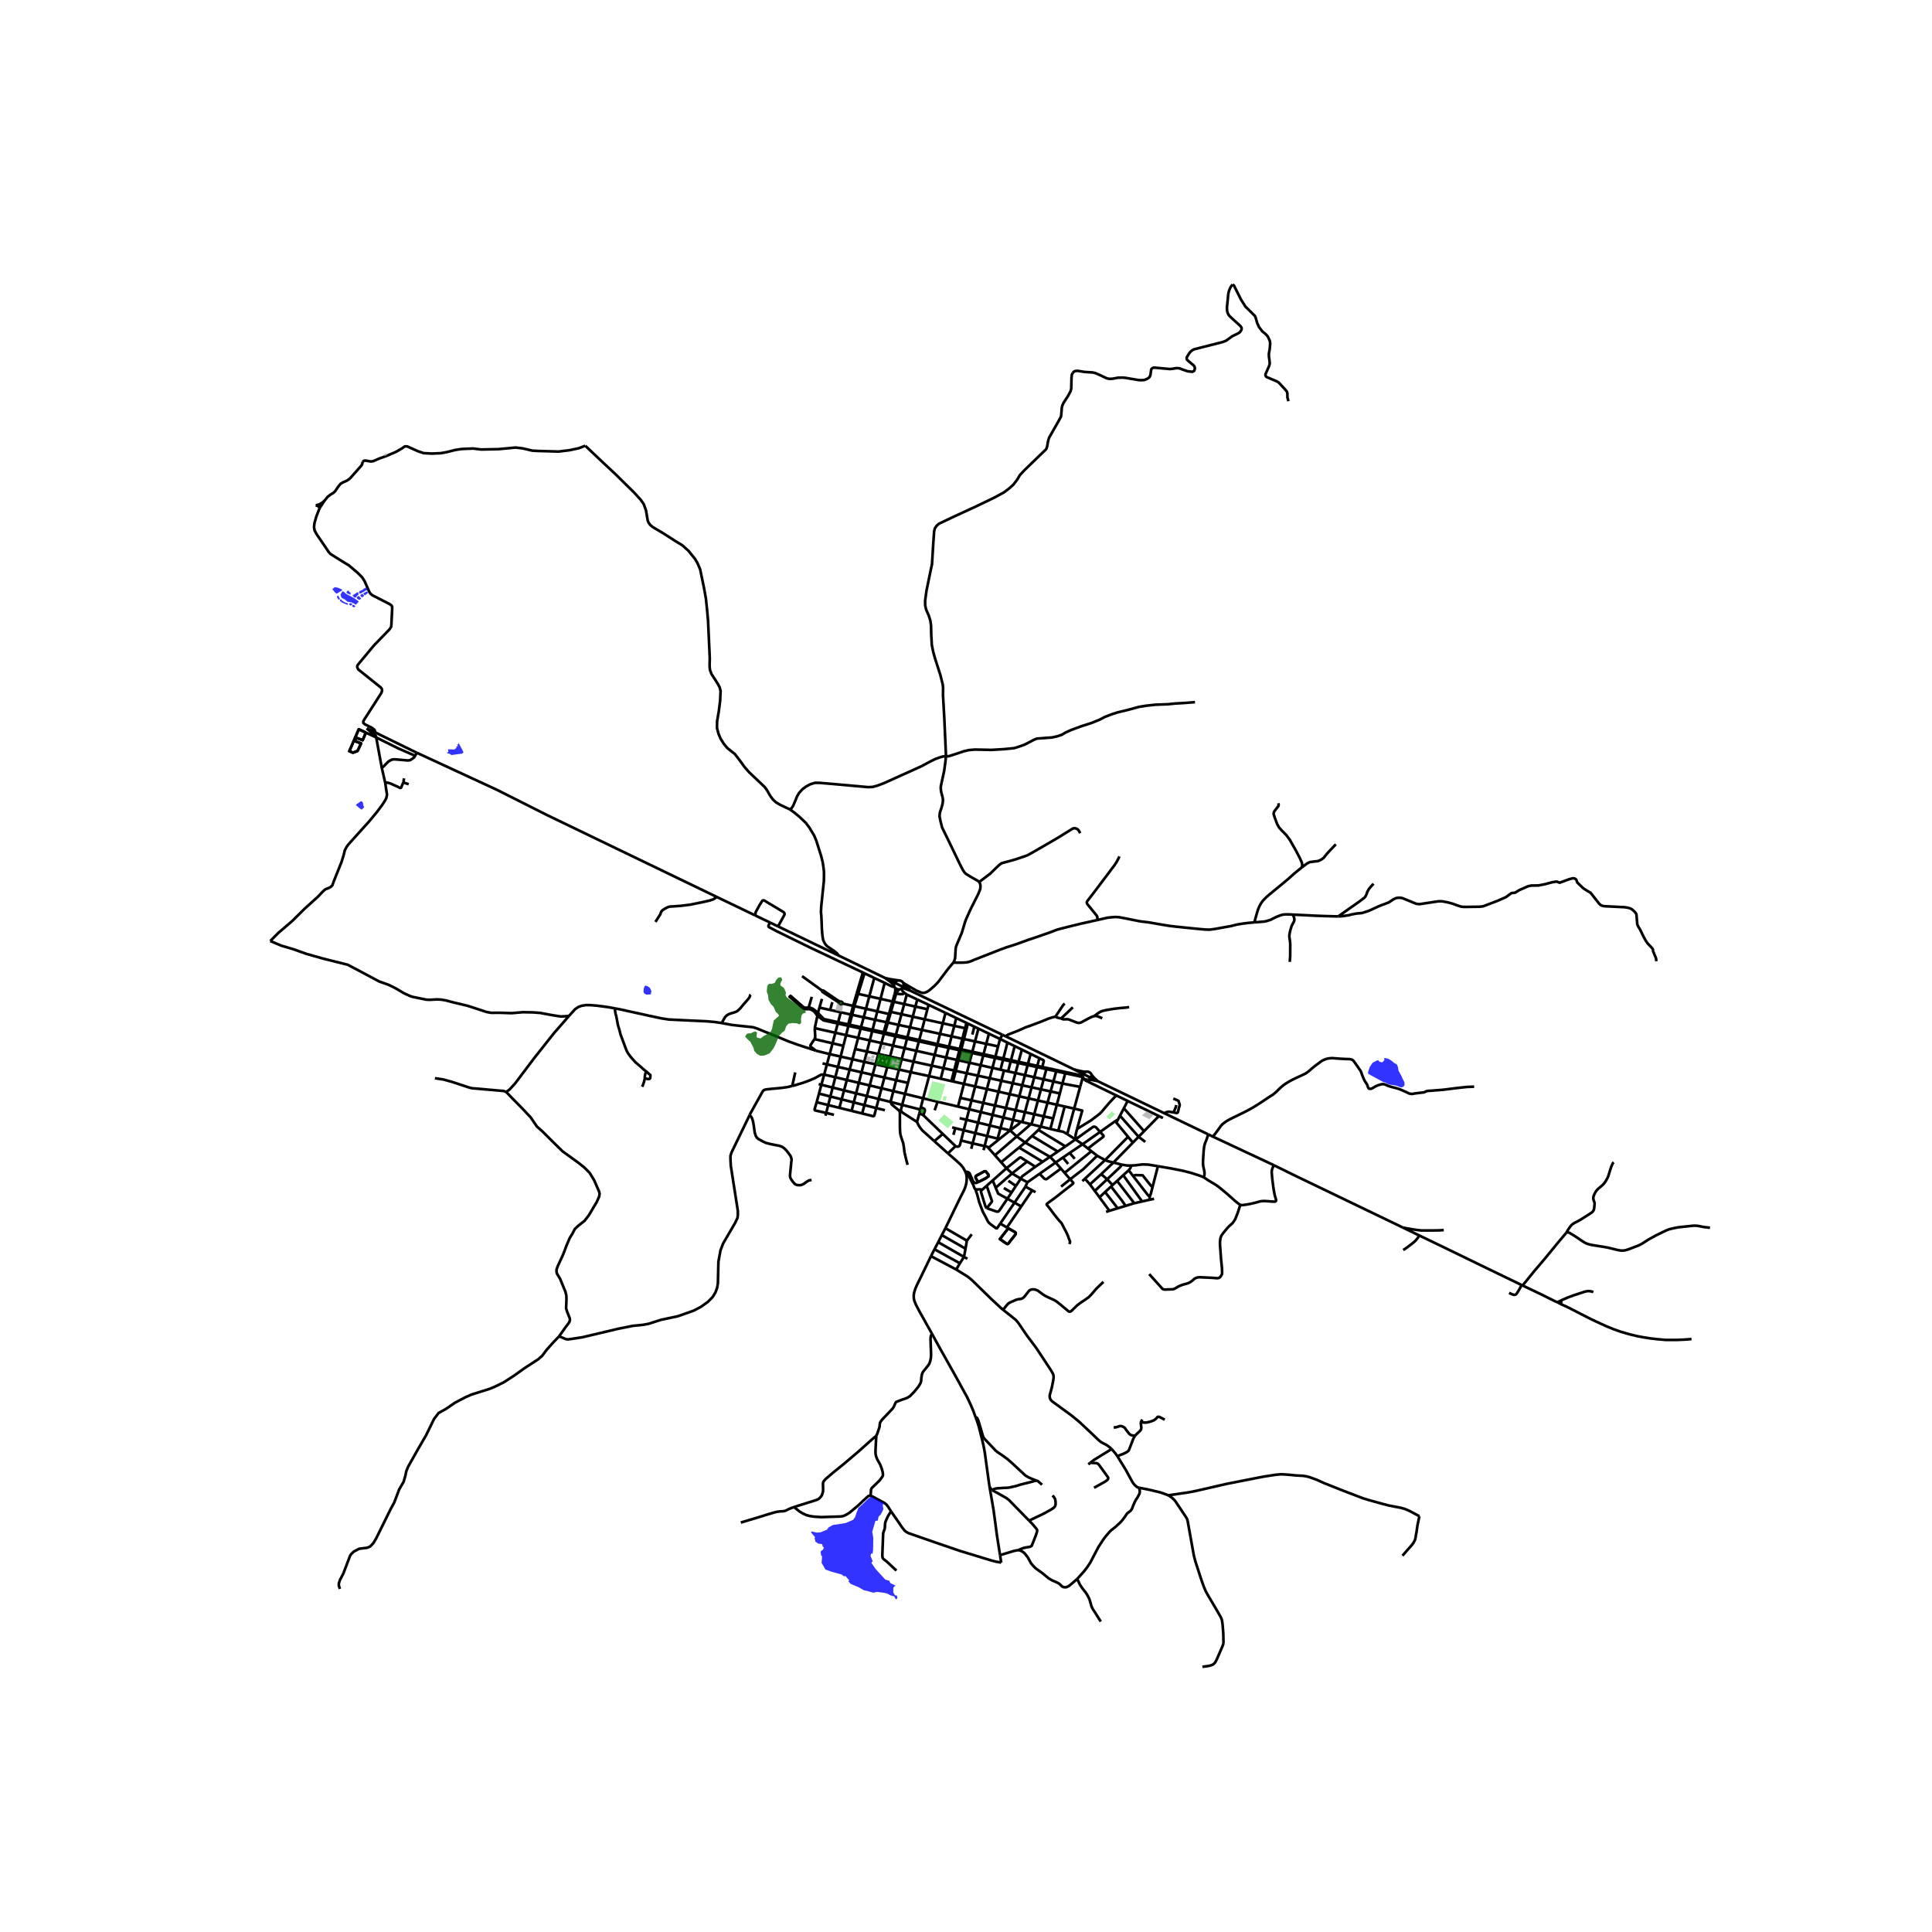 <svg xmlns="http://www.w3.org/2000/svg" width="960" height="960" viewBox="0 0 720 720"><defs><style>*{stroke-linejoin:round;stroke-linecap:butt}</style></defs><g id="figure_1"><path id="patch_1" d="M0 720h720V0H0z" style="fill:#fff"/><g id="axes_1"><path id="patch_2" d="M90 631.464h558V95.736H90z" style="fill:#fff"/><g id="LineCollection_1"><path d="m336.594 366.28 4.87 2.87 2.027.818.488.062.57-.057.84-.312.87-.547.92-.788 1.135-.977 1.335-1.404 2.331-3.106 1.219-1.61 2.084-2.504M364.923 328.688l.335.673.146.856-.113 1.148-.738 1.838-2.82 5.588-1.547 3.411-.496 1.242-.658 2.22-.577 1.912-2.147 5.103-.153.86-.08 1.242-.095 1.58-.064.823-.288.882-.345.66" clip-path="url(#paa52473b84)" style="fill:none;stroke:#000"/><path d="m408.884 342.875-6.387 1.422-3.694.912-3.366.845-1.658.456-2.1.83-5.73 2-2.772.912-4.56 1.662-3.566 1.132-2.548.941-9.737 3.823-1.314.559-1.186.272-1.29.095-1.619.023-2.074-.034M364.923 328.688l-.498-.415-2.524-1.43-1.763-1.059-.665-.61-.61-.897-1.16-2.264-4.03-8.353-2.597-5.323-.641-2.56-.289-1.557.097-1.324.591-1.767.417-1.5.145-1.086v-.706l-.128-.735-.545-2.088-.128-1.206.015-.708.145-.733 1.09-4.97.449-3.265.256-2.235M399.766 138.95l-.338.792-.11 1.002-.097 4.09-.242.938-.944 1.767-1.699 2.618-.37.821-.271.974-.064 1-.16 1.823-.16.677-.948 1.703-3.397 5.972-.257.823-.207.885-.192 1.177-.16.676-.274.704-2.5 2.411-5.56 5.386-1.73 1.853-1.09 1.824-1.365 1.762-1.603 1.441-1.873 1.415-3.75 2.03-6.668 3.206-9.04 4.177-4.793 2.29-.751.65-.723.998-.289 1.059-.334 4.562-.482 7.853-.37 1.644-1.68 8.18-.514 3.765.032 1.735.353 1.559.962 2.177.609 1.941.256 1.853.064 3.264.225 3.942.545 2.676.672 2.382 1.988 6.206.833 3.294.16 1.412-.031 2.677.512 9.088.61 13.793" clip-path="url(#paa52473b84)" style="fill:none;stroke:#000"/><path d="m294.414 301.67.577-.464.576-.9.739-1.69.749-1.875.759-1.253 1.183-1.327 1.244-.947 1.68-.928 1.75-.53 1.659-.018 5.017.427 13.203 1.179 1.608-.074 1.75-.464 2.388-.891 14.051-6.34 3.515-1.884 1.62-.793 1.75-.653 1.33-.36.988.012" clip-path="url(#paa52473b84)" style="fill:none;stroke:#000"/><path d="m445.334 261.675-4.757.353-2.572.147-2.665.266-4.75.187-3.398.36-2.701.44-4.547 1.225-3.428.827-2.186.7-2.57.992-2.056 1.073-2.963 1.206-3.558 1.126-3.799 1.393-2.23.986-1.452.867-1.743.586-1.822.406-4.017.307-1.684.126-1.105.434-1.815.966-1.772.893-2.542.886-1.271.387-3.66.36-4.793.292-3.624-.08-2.658-.04-2.157.194-1.852.433-2.426.82-3.123 1.005-1.088.099M459.35 106.039l-.398.462-.495.797-.467 1.144-.239 1.033-.512 5.236.064 1.118.192.736.289.617.385.56 1.25 1.176 2.884 2.618.385.588.032.53-.242.614-.527.621-.435.291-2.276 1.118-.865.618-1.442 1.059-1.425.532-10.436 2.645-.608.294-.61.441-.512.56-.528.796-.562.968-.014.415.064.353.303.32 2.357 2.004.257.53.095.529-.288.853-.69.35-1.746-.203-1.813-.62-1.217-.472-.674-.058-.72.003-.865.176-1.3.145-5.688-.528-.48.03-.37.174-.336.297-.145.38-.079.678-.159 1.158-.386.872-.819.586-1.121.44-1.105.063-1.122-.06-4.647-.793-1.155-.118-1.844.056-1.635.323-.752.092-.819-.003-.976-.233-2.019-.97-2.133-.945-1.027-.23-2.986-.19-2.733-.43-.819.115-.353.147-.527.503M402.537 310.529l-.32-.677-.457-.662-.553-.367-.705-.176-.593.058-5.53 3.426-5.609 3.265-4.784 2.75-1.002.544-1.129.434-3.879 1.286-3.598.978-1.074.302-.649.433-.753.655-.962.934-1.867 1.83-4.15 3.146M139.987 273.031l-3.329-1.586M139.987 273.031l15.351 7.504M119.127 189.336l-1.209 3.072-.728 2.507-.156 1.54.201 1.223.79 1.437 4.521 6.658.584.658 2.438 1.538 2.834 1.77 1.61.962 3.143 2.652 1.786 1.78.916 1.417 1.797 4.068.408.637.783.628 4.484 2.284 1.955 1.007.646.515.202.405.012.928-.296 5.975-.132.712-.637.922-5.582 5.738-6.128 7.354-.24.44-.001.43.132.401.294.526 8.369 6.695.393.561.076.63-.27.824-3.185 4.977-3.126 4.846-.443.783.047.583.523.49 2.606 1.274 1.02.814.423 1.034M403.549 401.387l-.28.998M403.549 401.387l.13.245.172.243.242.209M403.468 400.829l.009.252.072.306M403.549 401.387l-6.56-1.42M403.643 400.224l2.945 1.457M403.643 400.224l-3.363-1.665M403.643 400.224l-.108.25-.067.355M404.588 399.461l-.369.167-.297.23-.28.366M404.093 402.084l.246.13.305.1.344.05.371-.001M404.093 402.084l.165.282.128.149.142.127.15.1.827.395M404.093 402.084l-.823.301M406.74 400.46l-.109-.235-.15-.232-.182-.182-.233-.179-.345-.161-.376-.084-.383-.003-.374.077M406.588 401.681l.145-.3.068-.287.007-.06-.005-.29-.063-.283" clip-path="url(#paa52473b84)" style="fill:none;stroke:#000"/><path d="m409.086 402.918-1.281-1.211-.502-.554-.563-.692M404.588 399.461l-1.067-.155-.89-.179-1.022-.227-1.329-.341M312.574 356.12l-22.613-10.87M312.574 356.12l17.393 8.414M294.414 301.67l1.558 1.114 1.902 1.568 2.448 2.33 1.275 1.699 1.8 2.97.8 1.903 1.81 5.715.585 2.36.28 1.787.185 1.617.016 1.589-.04 2.095-.962 9.168-.128 2.272.144 1.522.104 2.11.104 2.757.193 2.396.272 1.632.52 1.125.434.647.504.566 2.595 1.752 1.096.896.665.86M405.742 402.32l.26-.104.175-.1.263-.239.148-.196M405.742 402.32l1.368.18 1.976.418M405.742 402.32l-.383.043M312.347 380.942l-.131.496M312.347 380.942l.975-3.688M312.347 380.942l-5.306-1.165-1.688-1.734M312.347 380.942l3.76.826M406.588 401.681l2.498 1.237M433.868 414.852l-24.782-11.934M433.868 414.852l16.318 7.858M437.22 414.509h-.278l-.388-.078-.85-.134-.502.034-.546.149-.788.372M567.423 479.07l-.347-.168M580.405 485.318l-.833-.353-5.545-2.749-6.604-3.146" clip-path="url(#paa52473b84)" style="fill:none;stroke:#000"/><path d="m583.643 459.502-3.061 3.631-5.177 6.307-3.622 4.25-4.36 5.38M451.997 423.585l-1.81-.875M451.997 423.585l22.708 10.64M549.377 404.97l-2.548.09-3.863.411-5.224.661-5.177.397-.561.03-.497.132-.465.25-.416.133-.321.073-.561.044-2.484.309-.674.132-.288.045-.368-.015-.514-.089-.352-.088-.801-.397-1.923-.867-.85-.338-.689-.236-2.468-.647-.57-.176-.512-.184-.697-.316-.449-.177-.345-.095-.312-.037-.577.059-.369.088-.938.28-.753.316-.568.316-.754.456-.36.162-.329.073-.44-.008-.257-.098-.249-.394-.224-.647-.176-.5-.209-.323-.497-.736-.256-.411-.336-.72-.16-.442-.37-.867-.272-.823-.336-.78-.353-.47-.737-1.088-1.074-1.515-.529-.72-.272-.199-.225-.11-.416-.147-.545-.074-1.299-.029-2.291-.118-2.853-.22-.85.06-.72.102-.722.191-.737.294-.721.353-2.517 1.838-1.154.94-.925.81-.806.661-.785.529-.737.338-1.122.545-1.507.69-1.33.647-1.154.603-1.154.691-1.234.838-.977.838-.884.852-.639.634-.914.808-.497.397-.576.338-1.17.75-2.424 1.628-1.711 1.107-1.555.955-1.555.868-1.362.72-1.154.56-4.551 2.234-1.01.573-.85.574-.833.647-.593.654-1.042 1.455-1.09 1.478-.865 1.059M403.468 400.829l-1.094-.218-.48-.073-.523-.099-4.26-.927M267.102 334.258l14.314 6.875M155.338 280.535l29.87 13.82 18.593 9.37 63.3 30.533M244.267 343.571l1.79-2.814.177-.5.132-.385.205-.335.425-.39.93-.603 1.137-.55.841-.174.8-.02 3.138-.235 3.482-.438 5.176-1.072 2.038-.47 1.425-.49 1.139-.837M339.249 369.194l-2.655-2.914M339.249 369.194l-2.634-1.398M339.249 369.194l34.327 16.447M339.249 369.194l-2.9-1.035M400.306 413.147l-3.532-.791M400.306 413.147l-2.583 9.504M400.306 413.147l2.229-8.1M401.376 420.74l1.952-6.86-3.022-.733M333.73 386.2l.143-.532M333.73 386.2l-.94 3.477M333.73 386.2l4.287.92M333.73 386.2l-4.054-.914M337.928 370.639l-.96 3.556M337.928 370.639l3.907 1.838M337.928 370.639l-.814-.578M333.873 385.668l1.005-3.728M333.873 385.668l-4.052-.89M333.873 385.668l4.277.939M330.678 397.618l1.016-3.875M330.678 397.618l-1.418-1.758M330.678 397.618l-1.084 3.948M330.678 397.618l4.346.958M330.678 397.618l-2.23-.496M329.067 394.615l.402-1.36M328.463 394.678l.192-.072.207-.022.205.031M329.526 394.975l-.114-.157-.157-.123-.188-.08M333.88 370.64l-.494-.12M333.88 370.64l.18-.398M333.104 373.34l.292-1.017.483-1.684M328.463 394.678l-1.163-1.904M328.18 395.615l-.08-.201-.009-.214.062-.207.129-.18.18-.135M335.926 368.485l.423-.326M337.114 370.06l-.169-.119-.415-.395-.314-.453-.29-.608M335.01 368.727l.4-.047.516-.195M329.526 394.975l2.168-1.232M329.26 395.86l.163-.132.115-.17.058-.192-.004-.2-.066-.19M321.305 414.96l.84-3.118M321.305 414.96l-3.945-.977M326.552 412.957l-.699 2.665-.09.17-.088.095-.155.064-.165.011-4.05-1.002M334.866 365.389l-2.78-.434-2.119-.421M334.866 365.389l-.462.083-.43.193-.287.216-.297.363M336.594 366.28l-.183-.26-.258-.243-.426-.245-.429-.121-.432-.022M336.615 367.796l-3.225-1.552M336.615 367.796l.139-.355.046-.281-.006-.271-.068-.288-.132-.321M336.615 367.796l-.266.363M331.694 393.743l1.097-4.066M331.694 393.743l4.345.958M331.694 393.743l-2.225-.487M326.278 396.64l1.903-1.025M326.278 396.64l-1.1 3.916M326.278 396.64l1.022-3.866M326.278 396.64l-4.198-.903M326.278 396.64l2.17.482M333.658 368.202l.297.233.344.17.348.093.362.029M334.06 370.242l.174-.38.067-.112.163-.272.545-.751M333.168 367.197l.055.29.113.297M329.967 364.534l1.452 1.074.472.368 1.277 1.221M333.39 366.244l-.152.332-.067.308-.003.313" clip-path="url(#paa52473b84)" style="fill:none;stroke:#000"/><path d="m328.73 395.967.184.004.18-.035.166-.076M318.7 390.933l1.116-4.157M318.7 390.933l-1.023 3.811M318.7 390.933l4.377.95M327.3 392.774l1.187-4.059M327.3 392.774l-4.223-.89M327.3 392.774l2.169.482M329.186 385.168l.242.058M329.186 385.168l.142-.498M329.186 385.168l-4.138-.91M328.73 395.967l-.22-.064-.188-.12-.141-.168M333.336 367.784l.322.418M329.694 366.29l2.291 1.148.43.187.396.125.288.04.237-.006M328.73 395.967l-.281 1.155M329.328 384.67l-4.15-.91M329.328 384.67l1.061-3.701M329.328 384.67l.493.109M329.967 364.534l3.423 1.71M394.973 407.499l-3.433-.746M394.973 407.499l.953-3.705M394.973 407.499l-1.124 4.201M338.15 386.607l.977-3.747M338.15 386.607l-.133.513M338.15 386.607l4.419.97M336.039 394.7l4.402.955M336.039 394.7l1.06-4.06M336.039 394.7l-1.015 3.876M331.88 410.653l1.05-4.028M331.88 410.653l-4.42-1.095M331.88 410.653l4.33 1.108M338.237 434.111l-.705-2.69-.465-2.044-.256-2.117-.224-1.294-.393-1.124-.385-1.177-.2-.668-.144-.86-.097-1.882-.007-5.698-.08-.36-.401-.463-2.533-2.11-.1-.147-.064-.188-.303-.636M341.835 372.477l-.69 2.643M341.835 372.477l4.226 1.99M338.017 387.12l-.918 3.52M338.017 387.12l4.41.971M335.024 398.576l-1.036 3.995M335.024 398.576l4.39.988M312.813 412.857l.847-3.163M312.813 412.857l4.547 1.126M312.813 412.857l-4.167-1.032M320.746 383.312l4.302.946M320.746 383.312l.133-.496M320.746 383.312l-.93 3.464M320.746 383.312l-4.257-.935M325.048 384.258l.13-.499M325.048 384.258l-.9 3.487M317.677 394.744l-1.037 3.859M317.677 394.744l4.403.993M317.677 394.744l-4.405-.992M307.624 415.799l.272-1.051M323.077 391.884l1.07-4.14M323.077 391.884l-.997 3.853M320.879 382.816l.992-3.692M320.879 382.816l-4.263-.937M320.879 382.816l4.298.943M317.36 413.983l.814-3.146M313.272 393.752l1.023-4M313.272 393.752l-.99 3.854M313.272 393.752l-4.07-.917M340.44 395.655l6.813 1.48M340.44 395.655l1.06-4.03M340.44 395.655l-1.026 3.91M322.08 395.737l-1.003 3.88M325.806 364.47l-1.838 6.844M325.806 364.47l-3.627-1.75M325.806 364.47l3.888 1.82M346.06 374.466l6.306 3.016M346.06 374.466l-.437 1.646M342.428 388.091l-.928 3.533M342.428 388.091l6.822 1.485M342.428 388.091l.14-.514M329.694 366.29l-1.54 5.955M325.177 383.76l.96-3.712M339.414 399.564l-1.053 4.007M339.414 399.564l6.843 1.47M342.569 387.577l1-3.756M342.569 387.577l6.802 1.54M304.346 410.76l4.3 1.065M304.346 410.76l.868-3.204M307.896 414.748l-4.077-.91-.135-.072-.09-.112-.023-.168.032-.199.743-2.527M327.46 409.558l-4.408-1.094M327.46 409.558l1.066-3.986M327.46 409.558l-.908 3.4M308.646 411.825l.816-3.194M308.646 411.825l-.75 2.923M338.361 403.57l-1.075 4.096M338.361 403.57l-4.373-1M318.174 410.837l.872-3.367M318.174 410.837l3.97 1.005M318.174 410.837l-4.514-1.143M320.062 403.55l1.015-3.932M320.062 403.55l-1.016 3.92M320.062 403.55l4.052.968M320.062 403.55l-4.463-1.067M333.988 402.57l-1.058 4.055M333.988 402.57l-4.394-1.004M313.66 409.694l.896-3.337M313.66 409.694l-4.198-1.063M336.21 411.761l1.076-4.095M336.21 411.761l6.742 1.723M341.746 418.13l-5.421-3.495-.275-.262-.171-.261-.117-.332.032-.35.416-1.669M328.487 388.715l.941-3.489M328.487 388.715l4.304.962M328.487 388.715l-4.34-.97M311.308 384.874l4.008.896M311.308 384.874l-7.673-1.717M311.308 384.874l-1.041 3.94M311.308 384.874l.908-3.436M328.526 405.572l4.404 1.053M328.526 405.572l-4.412-1.054M328.526 405.572l1.068-4.006M332.93 406.625l4.356 1.04M395.926 403.794l-3.36-.75M395.926 403.794l6.609 1.253M395.926 403.794l1.064-3.826M306.107 404.261l-1.013-.252M306.107 404.261l4.207 1.043M306.107 404.261l1.03-3.8M306.107 404.261l-.893 3.295M309.202 392.835l-1.037 3.83M309.202 392.835l1.065-4.021M309.202 392.835l-5.167-1.278M400.796 424.624l-3.75 2.605M400.796 424.624l-3.073-1.973M400.796 424.624l2.638 1.811M401.376 420.74l-.541 2.288-.039 1.596" clip-path="url(#paa52473b84)" style="fill:none;stroke:#000"/><path d="m409.967 421.84-1.436-1.634-.232-.186-.317-.105-.335-.033-.277.07-.22.124-6.354 4.548M329.594 401.566l-4.416-1.01M337.286 407.666l6.749 1.647M326.552 412.957l-4.408-1.115M326.552 412.957l3.229.78M323.052 408.464l1.062-3.946M323.052 408.464l-.908 3.378M323.052 408.464l-4.006-.994M307.137 400.46l4.162.995M307.137 400.46l1.028-3.795M295.253 404.692l.922-.243 2.948-.875 2.773-1.014 2.083-.927 1.227-.713.953-.448.978-.012M325.178 400.556l-1.064 3.962M325.178 400.556l-4.1-.938M319.046 407.47l-4.49-1.113M324.148 387.745l-4.332-.969M319.816 386.776l-4.5-1.006M305.214 407.556l4.248 1.075M309.462 408.631l.852-3.327M311.3 401.455l.983-3.849M311.3 401.455l-.986 3.85M311.3 401.455l4.299 1.028M341.5 391.624l6.806 1.522M341.5 391.624l-4.401-.984M312.283 397.606l4.357.997M312.283 397.606l-4.118-.941M342.952 413.484l.188-.723M342.952 413.484l-.319 1.393M315.599 402.483l1.04-3.88M315.599 402.483l-1.043 3.874M321.077 399.618l-4.437-1.015M337.099 390.64l-4.308-.963M308.165 396.665l-1.63-.373M310.314 405.304l4.242 1.053M334.878 381.94l1.073-3.976M334.878 381.94l4.25.92M334.878 381.94l-3.994-.864M339.127 382.86l1.035-3.967M339.127 382.86l4.442.961M305.393 375.497l-.572 1.999M305.393 375.497l.925-3.24M305.393 375.497l3.98.882M331.274 377.884l-4.324-.982M331.274 377.884l-.885 3.085M331.274 377.884l.256-.894M322.725 375.943l1.243-4.63M322.725 375.943l-.854 3.181M322.725 375.943l4.225.959M322.725 375.943l-4.338-.985M326.136 380.048l.814-3.146M326.136 380.048l4.253.92M326.136 380.048l-4.265-.924M318.387 374.958l1.416-4.571M318.387 374.958l-.456-.095M318.387 374.958l-.827 3.233M330.884 381.076l-.495-.107M330.884 381.076l1.142-3.977M330.884 381.076l-1.063 3.703M371.952 389.969l-4.404-.956M371.952 389.969l.726-2.773M371.952 389.969l-1.009 3.845M322.179 362.72l-.609-.29M322.179 362.72l-2.376 7.667M316.616 381.88l.944-3.69M316.616 381.88l-.51-.112M316.616 381.88l-.127.497M316.49 382.377l-.32-.07M313.133 373.287l-.18.034-.162.261-.057.346M313.133 373.287l-.85-.422-5.374-3.675-.137-.045-.105.008-.133.04-.065.05M313.976 373.979l.016-.197-.057-.191-.124-.163-.175-.114-.208-.055-.215.014-.08.014M343.569 383.821l6.748 1.461M343.569 383.821l1.05-3.945M317.08 378.087l.48.104M317.08 378.087l-3.758-.833M317.08 378.087l-.973 3.68M317.931 374.863l-.333 1.26-.518 1.964M321.87 379.124l-4.31-.933M317.931 374.863l-3.955-.884M317.931 374.863l1.326-4.611M312.734 373.928l.07.188.134.156.183.105.212.042.214-.025.193-.09.149-.144.087-.181" clip-path="url(#paa52473b84)" style="fill:none;stroke:#000"/><path d="m306.469 369.243-.037.097-.008.121.023.12.08.103 5.568 3.575.64.669M321.57 362.43l-2.313 7.822M286.949 343.8l-.511 1.032-.08.256.037.23.206.21 2.931 1.551 12.487 6.112 19.551 9.239M326.95 376.902l1.204-4.657M344.035 409.313l-.895 3.448M344.035 409.313l5.375 1.27M344.035 409.313l2.222-8.28M347.253 397.135l4.337.942M347.253 397.135l1.053-3.989M347.253 397.135l-.996 3.898M348.306 393.146l4.302.962M348.306 393.146l.944-3.57M349.25 389.576l.12-.46M349.25 389.576l4.28.932M350.317 385.282l4.313.934M350.317 385.282l1.028-3.923M350.317 385.282l-.946 3.835M352.366 377.482l3.997 1.912M352.366 377.482l-1.02 3.877M346.257 401.033l4.327.97M341.746 418.13l.887-3.253M348.185 425.268l-1.219-1.093-3.288-2.95-.825-1.037-.617-1.022-.49-1.037M349.37 389.117l4.277.93M360.704 381.47l-.541-.26M360.704 381.47l2.408 1.15M360.704 381.47l-.468 1.85M354.555 402.893l.618.138M354.555 402.893l-3.97-.89M354.555 402.893l1.023-3.95M355.173 403.031l4.056.91M355.173 403.031l1.016-3.955M353.53 390.508l.117-.46M353.53 390.508l-.922 3.6M353.53 390.508l4.007.872M358.649 387.086l.586.127M358.649 387.086l-4.02-.87M358.649 387.086l-.993 3.835M358.649 387.086l1.009-3.894M356.363 379.394l3.8 1.816M356.363 379.394l-.73 2.91M359.235 387.213l4.139.896M359.235 387.213l1-3.894M359.235 387.213l-.985 3.837M357.2 395.136l4.095.915M357.2 395.136l-.6-.135M357.2 395.136l.932-3.626M357.2 395.136l-1.011 3.94M357.537 391.38l-.938 3.621M357.537 391.38l.595.13M357.537 391.38l.119-.46M350.584 402.003l1.006-3.926M360.163 381.21l-.505 1.982M358.132 391.51l.118-.46M358.132 391.51l4.117.895M358.25 391.05l-.594-.13M358.25 391.05l4.119.897M354.63 386.216l1.002-3.912M354.63 386.216l-.983 3.832M355.578 398.943l-3.988-.866M355.578 398.943l.61.133M355.578 398.943l1.021-3.942M357.656 390.92l-4.009-.872M356.6 395.001l-3.992-.893M356.189 399.076l4.081.886M351.59 398.077l1.018-3.969M340.162 378.893l.984-3.773M340.162 378.893l4.458.983M340.162 378.893l-4.211-.929M359.229 403.94l4.186.939M359.229 403.94l1.041-3.978M359.229 403.94l-1.36 5.195M363.374 388.11l4.174.903M363.374 388.11l1.247-4.767M363.374 388.11l-1.005 3.837M345.623 376.112l-4.477-.992M345.623 376.112l-1.003 3.764M332.607 373.236l-4.453-.99M332.607 373.236l-1.077 3.754M332.607 373.236l.497.103M332.607 373.236l.779-2.716M336.969 374.195l-1.018 3.77M336.969 374.195l4.177.925M336.969 374.195l-3.865-.856M335.95 377.964l-3.924-.865M319.257 370.252l.546.135M362.249 392.405l.12-.458M362.249 392.405l-.954 3.646M362.249 392.405l4.178.91M363.112 382.62l1.509.723M363.112 382.62l-.754 2.943M331.53 376.99l.496.11M359.658 383.192l.578.127M359.658 383.192l-4.026-.888M333.104 373.34l-1.078 3.76M357.019 412.382l.85-3.247M357.019 412.382l4.178 1.011M357.019 412.382l-7.609-1.799M344.62 379.876l6.725 1.483M361.295 396.051l4.176.934M361.295 396.051l-1.025 3.911M362.369 391.947l4.178.91M319.803 370.387l4.165.927M323.968 371.314l4.186.931M364.621 383.343l3.922 1.875M351.345 381.359l4.287.945M360.27 399.962l4.188.91M342.633 414.877l1.472.741M356.103 427.134l-4.76-4.549M356.103 427.134l-2.826 2.704M358.165 425.031l-.403 1.545-.125.321-.196.222-.28.153-.32.06-.3-.019-.438-.179M344.105 415.618l7.238 6.967M343.14 412.76l.836.23.423.198.235.307.04.321-.098.438-.47 1.364M379.586 395.696l1.238-4.522M379.586 395.696l-.124.457M379.586 395.696l-2.809-.612M379.586 395.696l3.509.764M361.197 413.393l.867-3.328M361.197 413.393l-1.023 3.924M361.197 413.393l4.34 1.05M377.41 403.684l-4.244-.922M377.41 403.684l3.552.772M377.41 403.684l1.034-3.798M377.41 403.684l-1.111 4.083M363.415 404.879l4.372.98M363.415 404.879l1.043-4.007M363.415 404.879l-1.351 5.186M369.856 397.965l3.004.672M369.856 397.965l-4.385-.98M369.856 397.965l.967-3.693M369.856 397.965l-1.012 3.86M373.166 402.762l-4.322-.938M373.166 402.762l.978-3.818M373.166 402.762l-1.042 4.068M365.471 396.985l.956-3.67M365.471 396.985l-1.013 3.887M367.548 389.013l.995-3.795M367.548 389.013l-1.001 3.844M361.95 428.136l.532-2.033M374.144 398.944l1.546.326M374.144 398.944l-1.284-.307M370.943 393.814l-.12.458M370.943 393.814l-4.396-.957M370.943 393.814l2.983.65M366.427 393.315l.12-.458M366.427 393.315l4.396.957M378.444 399.886l3.527.788M378.444 399.886l-2.754-.616M378.444 399.886l1.018-3.733M366.54 428.657l.387-1.55M368.543 385.218l4.135 1.978M372.124 406.83l4.175.937M372.124 406.83l-4.337-.971M372.124 406.83l-1.325 5.17M372.19 424.693l4.285-3.42M372.19 424.693l-3.853 3.09M372.19 424.693l-.406-.357M364.458 400.872l4.386.952M367.787 405.859l1.057-4.035M367.787 405.859l-1.355 5.174M380.824 391.174l-2.681-1.31M380.824 391.174l3.26 1.592M365.538 414.443l.894-3.41M365.538 414.443l-1.029 3.926M365.538 414.443l4.365 1.053M372.678 387.196l2.772 1.354M372.678 387.196l.898-1.555M370.823 394.272l2.986.65M376.299 407.767l3.566.799M376.299 407.767l-1.402 5.142M369.903 415.496l.896-3.496M369.903 415.496l-1.008 3.933M369.903 415.496l4.023.977M373.576 385.641l1.246.578M373.926 416.473l.971-3.564M373.926 416.473l-1.068 3.921M373.926 416.473l3.597.87M379.462 396.153l3.51.764M379.462 396.153l-2.804-.611M366.927 427.108l.958-3.739M366.927 427.108l-4.445-1.005M368.337 427.783l-.43-.453-.98-.222M356.005 420.44l-.692 2.482M356.005 420.44l3.153.778M356.005 420.44l-1.172-.29M384.084 392.766l-.99 3.694M384.084 392.766l3.257 1.591M380.274 418.008l.697.169M380.274 418.008l-2.75-.665M376.475 421.272l3.237-2.452.266-.291.169-.274.127-.247M364.51 418.369l-1.027 3.918M364.51 418.369l4.385 1.06M364.51 418.369l-4.336-1.052M358.165 425.031l.993-3.813M358.165 425.031l4.317 1.072M360.174 417.317l-1.016 3.901M360.174 417.317l-2.529-.614M371.784 424.336l1.074-3.942M371.784 424.336l-3.9-.967M368.895 419.43l-1.01 3.94M368.895 419.43l3.963.964M380.962 404.456l3.475.755M380.962 404.456l1.009-3.782M380.962 404.456l-1.097 4.11M348.323 413.773l1.087-3.19M379.865 408.566l3.468.777M379.865 408.566l-1.371 5.14M383.095 396.46l-.122.457M383.095 396.46l3.48.757M362.482 426.103l1-3.816M372.858 420.394l3.617.878M359.158 421.218l4.325 1.069M377.523 417.343l.97-3.637M377.523 417.343l-1.048 3.93M377.17 437.302l-2.095-1.924M377.17 437.302l-6.106 5.324M377.17 437.302l5.621-4.429M377.17 437.302l3.24 1.953M367.885 423.37l-4.402-1.083M381.97 400.674l3.473.777M381.97 400.674l1.003-3.757M382.973 396.917l3.48.757M386.453 397.674l.122-.457M386.453 397.674l-1.01 3.777M386.453 397.674l1.843.401M391.438 420.71l1.044-3.904M391.438 420.71l2.95.713M391.438 420.71l-3.53-.855M386.575 397.217l.766-2.86M386.575 397.217l1.835.4M396.774 412.356l-2.925-.656M396.774 412.356l-2.386 9.067M393.624 399.235l.126-.455M393.624 399.235l-1.057 3.809M393.624 399.235l3.366.733M393.624 399.235l-3.673-.8M370.776 430.528l2.313 2.609M370.776 430.528l-2.439-2.745M370.776 430.528l8.11-7.003M389.95 398.436l.123-.457M389.95 398.436l-1.02 3.795M389.95 398.436l-1.654-.36M397.723 422.651l-1.136-.68-.385-.176-.448-.118-1.366-.254M387.925 405.968l-3.488-.757M387.925 405.968l3.615.785M387.925 405.968l1.005-3.737M387.925 405.968l-1.117 4.154M385.443 401.45l3.487.78M385.443 401.45l-1.006 3.761M384.179 418.953l-5.294 4.572M384.179 418.953l3.729.902M384.179 418.953l-3.208-.776M385.43 415.244l-.827 3.076-.148.244-.276.39M396.99 399.968l.121-.456M392.567 403.044l-3.637-.813M392.567 403.044l-1.027 3.71M390.385 410.923l3.464.777M390.385 410.923l-3.577-.8M390.385 410.923l1.155-4.17M390.385 410.923l-1.416 5.105M388.41 397.617l.535-1.99.028-.18-.018-.187-.088-.127-.161-.11-1.365-.666M386.808 410.122l-3.475-.779M386.808 410.122l-1.377 5.122M383.333 409.343l1.104-4.132M383.333 409.343l-1.372 5.132M390.073 397.98l-1.663-.363M390.073 397.98l3.677.8M393.85 411.7l-1.368 5.106M393.75 398.78l3.361.732M387.908 419.855l1.061-3.827M387.908 419.855l-.901 1.24M380.97 418.177l.99-3.702M373.089 433.137l1.986 2.241M373.089 433.137l6.688-5.484M357.869 409.135l4.195.93M372.86 398.637l.95-3.715M362.064 410.065l4.368.968M392.482 416.806l-3.513-.778M388.97 416.028l-3.54-.784M375.45 388.55l-1.524 5.913M375.45 388.55l2.693 1.315M381.96 414.475l3.47.769M381.96 414.475l-3.466-.769M375.69 399.27l.968-3.728M373.81 394.922l.116-.459M373.81 394.922l2.848.62M378.494 413.706l-3.597-.797M376.777 395.084l1.366-5.22M376.777 395.084l-.119.458M376.777 395.084l-2.85-.62M374.897 412.91 370.8 412M370.799 412l-4.367-.967M371.064 442.626l-1.106-2.719M375.428 446.73l-3.442-1.908-.922-2.196M382.892 440.602l4.538-3.18M382.892 440.602l-2.482-1.347M382.892 440.602l-.725 1.617M365.956 443.45l1.752-1.551M367.732 450.254l-.205-.214-.183-.26-.139-.328-.095-.312-1.51-4.867-.012-.304.098-.241.27-.279M363.618 443.221l.286.04.265.007.304-.003.345-.025.32-.004.302.02.228.058.288.135M367.708 441.899l1.927 5.579.016.23-.039.17-1.88 2.376" clip-path="url(#paa52473b84)" style="fill:none;stroke:#000"/><path d="m375.428 446.73-2.963 4.364-.273.298-.33.158-.41-.026-.424-.136-3.296-1.134M375.075 435.378l-5.117 4.53M382.791 432.873l-2.347-1.49-.236-.035-.217.095-4.916 3.935M382.791 432.873l3.054 1.938M385.845 434.811l2.736-1.852M380.41 439.255l.298-.543.223-.29.251-.212 4.663-3.399M380.41 439.255l-1.804 2.707M414.953 433.236l7.238-7.415M414.953 433.236l-4.57 4.329M414.953 433.236l3.113.798M411.826 432.34l1.02.398 2.107.498M403.434 426.435l1.997 1.57M403.434 426.435l-4.796 3.226M403.434 426.435l6.533-4.595M405.431 428.004l1.308 1.028M409.967 421.84l1.266 1.352.025.162-.012.14-.073.15-5.742 4.36M369.958 439.907l-2.25 1.992M376.475 421.272l2.41 2.253M398.083 433.785l-1.97-2.4M396.114 431.385l-2.712 1.852M396.114 431.385l2.524-1.724M380.597 449.595l-5.34 7.855M380.597 449.595l4.072-5.988M380.597 449.595l-2.514-1.393M394.205 429.153l-2.898 1.961M394.205 429.153l2.842-1.924M394.205 429.153l-9.599-5.825M378.885 423.525l3.174 2.258M398.827 439.475l-3.394 2.736M398.827 439.475l-2.066-2.384M408.881 430.714l-5.169 4.997-4.885 3.764M398.56 463.636l.166-.608.048-.228-.02-.203-.425-.996-.248-.82-.686-1.52-1.762-3.385-1.16-1.292-1.418-1.765-1.454-1.917-.93-1.241-.534-.591-.092-.203.083-.202.359-.321 2.421-1.749 6.72-5.269.248-.219.074-.169.007-.182-1.13-1.28M388.581 432.959l2.726-1.845M388.581 432.959l-8.804-5.306M387.007 421.095l10.04 6.134M387.007 421.095l-2.401 2.233M400.523 431.845l-1.885-2.184M384.669 443.607l-2.502-1.388M384.669 443.607l1.244.69M391.307 431.114l-9.248-5.331M391.307 431.114l2.095 2.123M384.606 423.328l-2.547 2.455M378.083 448.202l4.084-5.983M378.083 448.202l-5.31 7.78M378.083 448.202l-2.655-1.472M393.402 433.237l-5.972 4.185M393.402 433.237l1.966 2.255M396.761 437.09l9.978-8.058M396.761 437.09l-1.393-1.598M379.777 427.653l2.282-1.87M408.881 430.714l-2.142-1.682M408.881 430.714l2.945 1.627M395.368 435.492l-5.284 3.904-.293.049-.288-.059-.252-.107-.224-.177-1.597-1.68M415.988 408.23l-2.376 2.518-2.054 2.385-.839 1.02-.922.926-1.057.83-1.09.81-1.05.8-5.224 3.22M348.268 465.577l-1.315 2.547M348.268 465.577l1.367-2.646M348.268 465.577l9.455 5.216M363.618 443.221l-.156-.087-.148-.107-.11-.151-.503-1.311-.44-.862-.481-.94-.543-1.174-.627-.974-.852-.959" clip-path="url(#paa52473b84)" style="fill:none;stroke:#000"/><path d="m352.331 457.71 5.567-11.474 1.334-2.6.54-1.35.353-1.341.13-1.118.019-1.04-.084-.751-.172-.69-.26-.69M353.277 429.838l3.076 2.667 1.508 1.385.592.662.51.648.795 1.456" clip-path="url(#paa52473b84)" style="fill:none;stroke:#000"/><path d="m364.516 440.535-.474.236-.267.1-.304-.022-.243-.078-.242-.178-.244-.234-.182-.29-1.227-2.83-.376-.345-.522-.19-.677-.048M372.695 579.564l-1.138-7.205-1.282-9.584-1.483-8.622M363.576 528.179l.609 1.624.576 1.808 1.234 4.843.466 1.985.336 1.699.264 1.594 1.29 9.4.441 3.021" clip-path="url(#paa52473b84)" style="fill:none;stroke:#000"/><path d="m369.77 555.27-.272-.241-.329-.36-.377-.516M212.037 378.62l-5.552 6.36-7.453 9.403-7.05 9.365-2.125 2.322-1.22.868M208.307 498.07l2.375-3.341 1.468-1.962.245-.756-.052-.72-.991-2.447-.387-1.3.142-3.355-.052-1.406-.36-1.453-1.984-4.798-1.117-1.82-.196-.768.013-.876.418-1.151 2.014-4.355 1.373-3.61 1.112-2.592.967-1.571.955-1.812 1.308-1.211 2.289-1.812 1.595-2.063 2.942-4.943.903-2.015.17-1.08-.236-.911-1.844-4.187-1.648-2.675-1.948-1.968-2.053-1.643-6.108-4.427-4.001-3.935-3.309-3.299-2.223-1.98-2.298-3.38-3.024-3.23-3.257-3.299-2.87-2.981" clip-path="url(#paa52473b84)" style="fill:none;stroke:#000"/><path d="m162.078 401.83 3.116.461 3.059.84 2.266.737 4.013 1.326 1.339.36 1.37.111 10.508.921.889.352M388.41 397.617l-.114.458M269.007 381.273l3.784.699 3.572.396 4.229.44 1.692.547 2.564 1.058 3.052 1.218 1.109.46 4.853 2.01 3.25 1.182 5.049 1.647 1.874.627" clip-path="url(#paa52473b84)" style="fill:none;stroke:#000"/><path d="m303.537 387.247-1.507 2.281-.04.271.13.235 1.915 1.523M294.414 301.67l-1.598-.752-2.105-1.002-1.519-.898-1.078-.989-1.006-1.346-1.351-2.32-.792-1.082-2.04-1.94-3.739-3.534-1.696-1.94-1.768-2.44-1.886-2.444-1.153-.897-1.635-1.312-1.314-1.594-1.182-1.875-.788-1.861-.555-2.09.03-2.557.642-3.763.496-3.978.16-3.602-.379-1.393-.744-1.366-2.233-3.469-.57-1.46-.146-1.138-.014-1.125.03-.95.028-1.112-.13-3.04-.512-11.076-.321-3.683-.482-4.593-.686-3.831-.73-3.549-.715-3.442-.978-2.33-.948-1.607-2.424-3.01-2.31-2.066-2.535-1.55-4.638-2.965-3.823-2.27-.948-.803-.579-.761-.355-.843-.652-3.808-.844-2.352-1.112-1.59-2.52-2.76-6.92-6.813-5.378-5.031-5.853-5.548M135.126 172.107l.507-.393.589-.072 1.965.336.866-.101 2.2-.959 2.787-1.018 3.498-1.488 2.21-1.274 1.132-.795.91.03 3.921 1.763 2.155.734 3.076.163 3.265-.142 2.332-.408 3.088-.785 2.387-.367 4.276-.183 2.998.367 6.52-.133 6.35-.601 2.622.316 3.598.846 2.077.112 7.729.224 4.131-.51 3.398-.733 2.403-.916M120.986 186.531l1.13-1.397 1.087-.832 1.074-.637.65-.637.974-1.459.996-1.274 1.03-.585 1.13-.473.648-.39.775-.596 4.22-4.767.314-.689.112-.688M120.986 186.531l-1.86 2.805M117.682 188.296l.708-.143.797-.285.93-.558.869-.779M119.127 189.336l-.25-.42-.332-.285-.863-.335M140.2 274.825l-3.843-1.801M140.2 274.825l2.09 11.362M154.716 281.655l-6.25-2.725-8.266-4.105M136.658 271.445l.968.841.343.316.969.779.97.71.182.224.083.232.027.278M143.538 291.64l-1.248-5.453M100.73 350.69l3.028-3.058 5.107-4.363 4.571-4.53 4.954-4.475 2.11-2.216.795-.66 1.055-.393.84-.406.658-.631.498-1.417 2.92-7.295.75-2.413.49-1.963.687-1.305.75-.996 3.256-3.619 4.266-4.728 2.874-3.45 2.171-2.904 1.055-1.655.382-.772.276-1.262-.685-4.54M150.377 291.77l-.225.164-.638 1.556-.113.094-.144.054-.19-.01-.201-.072-.613-.342-2.79-1.244-.888-.263-.7-.08-.337.012M484.935 323.423l.281-.441.106-.565-.146-.914-.738-1.674-1.474-2.818-2.205-3.888-1.401-1.94-1.58-1.562-1.087-1.212-.72-1.271-.925-2.484-.39-1.212.025-.58.276-.587 1.483-1.918.073-.52-.097-.492M484.935 323.423l2.26-1.69.971-.461 1.338-.171 1.742-.223 1.102-.483.948-.707 1.224-1.539 1.678-1.807 1.636-1.702M467.463 343.731l.513-1.867.555-1.974.342-1.056.53-1.235.592-1.029.56-.809.61-.632.802-.823 1.362-1.162 3.99-3.28 2.789-2.322 2.036-1.838 1.378-1.133 1.413-1.148M498.695 341.525l-5-.135-4.163-.159-3.366-.176-4.375-.206M467.463 343.731l1.266-.088 1.378-.118 1.074-.088.914-.206 1.474-.47 1.058-.545 1.012-.497.687-.267.83-.328.868-.26 1.075-.103 1.532.013 1.16.075" clip-path="url(#paa52473b84)" style="fill:none;stroke:#000"/><path d="m480.653 358.465.16-2.132.016-3.25.016-1.015-.047-.69-.097-.957-.096-.617-.112-.838.048-.75.192-.941.145-.618.448-1.514.4-.795.498-.91.128-.442.016-.294-.016-.368-.144-.558-.417-.927M617.275 358.214l-.104-.933-.104-.368-1.002-2.411-.072-.655-.216-.411-1.747-1.853-.545-.764-.93-1.633-1.266-2.631-.881-1.471-.24-.589-.321-3.734-.289-.544-.641-.706-.913-.75-.593-.265-.77-.22-1.282-.191-7.548-.368-.93-.235-.537-.33-.457-.464-3.125-3.993-.986-.543-1.675-1.066-2.307-2.214-.369-1.073-.577-.42-.657-.08-1.378.346-3.59 1.323-.597-.228-.373-.162-.24-.025-1.463.22-2.832.754-2.365.463-2.652.03-1.226.257-3.254 1.422-1.604.984-1.335.143-.77.554-1.039.788-.473.264-2.953 1.293-5.328 2.036-1.37.154-5.795.074-1.073-.118-1.267-.397-1.915-.712-1.875-.5-1.915-.36-1.282-.03-1.395.198-5.715.873-.96-.064-.497-.117-5.008-2.045-.866-.161-1.001.05-.577.111-1 .475-1.55 1.06-.27.12-3.495 1.33-3.778 1.747-2.408.765-.329.076-1.81.148-1.996.381-.93.265-2.452.353-1.495.088M511.89 329.35l-1.074 1.147-.61.72-.384.677-.272.53-.288.823-.225.5-.256.427-.305.367-1.715 1.309-4.488 3.161-3.578 2.514M467.463 343.731l-2.628.25-1.78.235-1.955.31-2.3.58-1.979.353-3.99.727-1.964.265-1.667-.036-3.55-.324-7.244-.735-2.42-.28-3.013-.492-4.872-.846-3.278-.396-5.048-1.015-2.637-.5-1.418-.096-1.499.103-1.45.155-3.887.886" clip-path="url(#paa52473b84)" style="fill:none;stroke:#000"/><path d="m417.178 319.16-.449.941-.609 1.148-.753 1.146-1.923 2.559-5.682 7.536-2.584 3.348-.132.24-.04.308.088.331.256.383 3.366 4.131.189.416.063.283.005.28-.025.308-.064.357M212.037 378.62l-1.562.124-1.43.08-2.254-.347-2.46-.418-2.987-.569-2.753-.206-3.79-.064-4.114.355-4.453-.148-3.107.03-1.788-.312-7.082-2.315-5.266-1.253-2.777-.734-1.728-.307-1.58-.09-2.723.148-1.253-.04-5.045-1.027-1.014-.308-1.404-.643-.97-.45-3.03-1.79-2.541-1.277-3.644-1.299-5.995-3.21-5.706-3.016-8.982-2.239-6.407-1.81-4.981-1.778-4.39-1.288-4.09-1.729" clip-path="url(#paa52473b84)" style="fill:none;stroke:#000"/><path d="m229.231 375.81-2.29-.435-4.463-.59-2.515-.201-1.512-.024-1.602.241-1.284.454-1.259.853-2.27 2.512M448.615 438.743l.217-.78.063-.72-.063-.72-.448-2.124-.065-.773.016-1.02.248-3.949.216-1.61.265-.927.574-1.43.467-1.41.081-.57M412.616 439.473l4.85-4.566.6-.873M421.544 434.37l-1.447-.017-2.031-.32M431.52 434.606l-3.64-.599-2.092-.064-2.889.357-1.355.07M420.626 436.123l.454-.547.22-.364.102-.324.142-.517M522.768 457.452l-33.364-16.063-7.725-3.72-6.974-3.444" clip-path="url(#paa52473b84)" style="fill:none;stroke:#000"/><path d="m462.238 449.012.329.073.216.022h.288l.674-.087 1.057-.162 1.154-.214 1.667-.381.914-.236.897-.265.393-.073.569-.074.64-.029.482.014 1.607.109.677.06 1.041.052.345-.014.248-.11.105-.17.032-.22-.089-.441-.392-1.338-.144-.669-.113-.574-.352-2.16-.321-2.618-.208-2.205-.032-.47.048-.662.208-.706.527-1.24M462.238 449.012l-.713-.441-1.594-1.31-.435-.414-1.112-.974-.682-.617-.535-.466-2.51-2.07-.73-.58-.88-.604-2.725-1.632-1.707-1.161M431.52 434.606l5.21.896 4.074.81 3.278.848 3.291 1.077 1.242.506" clip-path="url(#paa52473b84)" style="fill:none;stroke:#000"/><path d="m428.282 474.822 4.795 5.336.224.222.329.132.493.072 2.392-.088.541-.026.513-.136.512-.242.898-.567.838-.378.9-.357 1.884-.521.561-.228.513-.295.7-.525.694-.603.581-.349.601-.19.861-.09 4.717.221 1.783.151.58-.092.442-.271.401-.484.359-.648.049-.677-.048-1.58-.337-3.323-.393-5.27-.016-1.199.176-1.382.353-.948.793-1.118 1.427-1.697.633-.691.505-.441.521-.456.2-.184.264-.33.305-.427.346-.532.247-.475.77-1.948.368-1.096.36-1.095.321-.985M414.261 540.02l-.89-.801-.505-.378-.744-.482-1.327-.666-.749-.474-.57-.474-2.944-2.82-4.279-4.01-2.904-2.391-7.227-5.27-.435-.455-.223-.334-.194-.445-.056-.386-.032-.467.11-.578.684-2.443.553-2.83.12-.904-.016-.64-.128-.58-.233-.47-.697-1.2-5.015-7.604-.703-1.008-1.385-1.84-1.584-2.11-1.496-2.143-1.524-2.28-.54-.744-.67-.786-.465-.404-.914-.743-.446-.347-3.02-2.407M356.345 473.113l4.314 2.664 1.442 1.176 1.235 1.205 5.94 5.81 3.98 3.702.557.436" clip-path="url(#paa52473b84)" style="fill:none;stroke:#000"/><path d="m411.216 477.695-.842.83-.825.795-.961.919-.874 1.007-1.057 1.235-.89.911-1.546 1.095-1.371.904-1.362 1.015-1.178 1.14-1.098 1.065-.353.177-.32.022-.329-.104-.873-.742-2.076-1.734-1.474-1.177-.793-.492-.89-.412-1.635-.75-1.098-.558-.753-.5-1.947-1.426-.77-.302-.672-.095h-.53l-.472.095-.465.192-.393.367-1.106 1.434-.609.75-.409.352-.432.25-.489.132-.673.059-.953.235-2.453 1.089-.617.433-.665.772-1.15 1.428M279.362 415.557l-6.758 13.965-.385 1.235v1.176l.128 2.528 2.629 16.82v1.47l-.129 1.118-.897 1.881-4.487 7.704-.962 2.529-.77 4.234-.128 5.35-.064 2.647-.256 1.588-.641 1.823-1.09 1.765-1.731 1.763-2.628 1.882-2.693 1.411-5.834 2.059-6.346 1.352-4.653 1.497-2.022.366-3.852.39-5.654 1.135-6.595 1.571-6.583 1.56-3.67.543-1.662.248-.902-.165-1.61-.709-.81-.224M126.668 592.14l-.369-1.136-.039-.863.4-1.264 1.34-2.587 1.648-4.36.773-2.044.516-.78.953-.91 1.945-1.003 1.713-.225 1.34-.165 1.107-.52 1.16-1.229 1.107-1.878 5.282-10.716 1.365-2.505.798-2.08 1.031-2.764 1.674-2.882.658-2.293.36-1.7.657-1.62 3.62-6.426 3.065-5.282 2.963-6.061 1.708-2.258 2.714-1.504 3.334-2.29 3.862-2.038 2.369-1.05 6.814-2.139 1.933-.815 3.336-1.642 3.774-2.446 3.838-2.753 5.166-3.356 1.494-1.323 1.649-2.21 2.486-2.777 2.095-2.177M424.546 554.45l-.532-.141-.34-.178-.793-.698-.55-.668-.37-.567-2.44-4.465-3.127-5.086M414.261 540.02l.682.75.649.779.802 1.098" clip-path="url(#paa52473b84)" style="fill:none;stroke:#000"/><path d="m422.988 535.051-.4.67-.24.476-1.66 4.279-.248.286-.393.302-.922.506-.569.258-2.162.82M401.448 588.412l2.436-2.705 1.266-1.617 1.17-1.778 2.98-5.69 1.62-2.513.737-1.029.785-.978 1.09-1.278.673-.625 1.467-1.14 1.506-1.388.713-.713.674-.816 1.041-1.463.305-.492.243-.256.422-.325.569-.412.433-.477.312-.5.385-1.08.585-1.33.4-.773.706-1.08.569-1.088.168-.433.072-.419-.032-.449-.197-1.114" clip-path="url(#paa52473b84)" style="fill:none;stroke:#000"/><path d="m435.394 557.256-2.253-.845-.678-.22-3.939-.955-3.978-.785M528.975 565.065l-3.655-1.973-1.69-.72-1.507-.441-2.364-.449-2.3-.448-2.26-.596-4.96-1.366-2.388-.74-7.58-2.907-6.788-2.704-2.7-1.213-2.702-1-1.281-.33-1.355-.198-2.428-.111-1.94-.206-2.66-.206-1.386-.007-1.78.17-4.383.683-2.965.573-10.753 2.117-11.191 2.567-2.841.571-3.072.452-4.652.673M455.955 612.497l-.064-3.69-.248-3.175-.168-1.308-.112-.595-.19-.588-.348-.698-1.359-2.366-3.181-5.383-.749-1.337-.216-.395-.72-1.735-.658-1.823-.36-1.051-2.08-6.4-.573-2.214-.162-.86-2.05-11.414-.152-.808-.152-.493-.172-.387-3.947-5.927-.52-.706-.945-.918-.507-.382-.928-.588M522.66 579.769l1.875-2.161 1.555-1.739.617-.826.32-.596.305-.58.2-.81.144-.977.217-1.094.337-2.448.573-2.727.172-.746M372.695 579.564l5.024-1.537 1.13-.247.735-.077M401.448 588.412l-2.06 1.8-1.073.853-.786.397-.465.066-.497-.022-.36-.08-.465-.243-.4-.426-.626-.559-.515-.3-.66-.323-1.357-.568-1.374-.8-2.311-1.91-2.526-1.815-1.093-1.097-.683-.856-1.148-2.099-1.058-1.382-.56-.536-.58-.377-.575-.27-.692-.162M383.511 566.686l.9.897 1.41 1.617.618.8.08.287-.016.272-.08.412-.418 1.257-.656 1.683-.73 1.845-.16.33-.24.191-.425.177-1.619.272-.825.206-1.306.5-.46.27M373.123 582.32l-.252-1.64-.176-1.116M410.23 604.317l-2.211-3.499-.85-1.308-.432-.955-.305-1.132-.417-1.382-.497-1.073-.753-1.264-1.458-1.867-.85-1.28-1.009-2.145M448.103 621.161l2.019-.256.953-.214.762-.272.56-.367.482-.544.552-1.05 2.06-4.734.464-1.227M374.106 442.753l2.862 1.666M375.798 440.045l2.808 1.917M375.428 446.73l1.54-2.31M378.606 441.962l-1.638 2.457M313.322 377.254l-3.949-.875M315.316 385.77l-1.02 3.982M315.316 385.77l.854-3.463M316.107 381.768l-.13.496M312.216 381.438l3.76.826M304.627 378.566l2.292 1.708 5.297 1.164M315.976 382.264l.194.043M295.253 404.692l1.106-5.036M279.362 415.557l.358-.738 4.487-8.057.449-.53.833-.235 1.604-.175 2.55-.233 2.148-.221 1.883-.287 1.579-.39M307.896 414.748l2.917.717M348.185 425.268l3.158-2.683M353.277 429.838l-1.74-1.562-3.352-3.008M372.774 455.982l2.484 1.468M363.618 443.221l.05.458.56 1.672.691 2.652 1.349 3.576 1.19 2.207.693 1.392.352.468.522.49 2.095 1.52.218.111.222-.006 1.214-1.779M415.988 408.23l4.265 2.062M415.988 408.23l-10.483-5.093M420.253 410.292l11.636 5.63M420.253 410.292l-1.422 2.732M416.044 418.368l.606-1.162M416.044 418.368l4.356 5.288M416.044 418.368l-.44-.534M409.967 421.84l5.637-4.006M416.65 417.206l-1.046.628M416.65 417.206l.738-1.416M422.19 425.82l-1.79-2.164M422.19 425.82l2.13-2.173M420.4 423.656l-8.574 8.685M431.889 415.922l1.508.727M431.889 415.922l-5.523 5.637M418.83 413.024l-1.442 2.766M418.83 413.024l7.536 8.535M426.366 421.559l-2.046 2.088M417.388 415.79l6.932 7.857M424.32 423.647l2.493 1.893M395.431 379.563l.84.31h.521l.653-.034.558.018.448.118 2.95 1.147.512.088.45-.03.544-.147 2.872-1.546 1.039-.512.96-.315M410.792 379.475l-1.987-.824-.545-.029-.482.038" clip-path="url(#paa52473b84)" style="fill:none;stroke:#000"/><path d="m420.8 375.322-1.258.184-1.755.132-2.757.316-2.66.449-1.555.353-.85.353-.743.484-1.444 1.067M399.824 375.398l-4.393 4.165M393.355 378.844l2.853-4.28.224-.235.385-.295M393.355 378.844l.48.33 1.596.39M374.822 386.22l25.458 12.339M393.355 378.844l-1.33.355-1.235.392-2.63 1.077-4.138 1.556-1.738.604-2.642 1.183-3.808 1.495-.538.309-.474.404M289.96 345.25l-3.011-1.45M281.416 341.133l.208-1.197 1.47-2.697 1.047-1.62.338-.097.307.058 7.126 4.273.34.324.128.327-.015.318-.197.391-2.207 4.038M405.505 403.137l-.078-.19-.048-.17-.026-.186.006-.228M438.314 411.812l-.092.69-.72 1.771-.1.133-.182.103" clip-path="url(#paa52473b84)" style="fill:none;stroke:#000"/><path d="m437.253 409.412 1.5.616.451.254.46 1.503-.386 1.318-.258 1.232-.12.254-.137.143-.176.05-.276-.025-1.091-.248M403.27 402.385l-.735 2.662M298.91 363.79l7.559 5.453M350.997 460.293l-1.362 2.638M350.997 460.293l1.334-2.582M350.997 460.293l8.826 5.054M352.331 457.71l7.993 4.653M333.658 368.202l-.015 1.048-.073.55-.184.72M329.821 384.779l-.145.507M581.864 486.083l2.356 1.073 8.646 4.425 3.646 1.705 2.316 1.052 2.552 1.032 2.405.86 1.92.574 1.814.518 2.95.69 2.455.441 1.835.298 2.89.33 3.1.277 4.26-.008 2.776-.118 2.588-.203M581.864 486.083l-1.459-.765M581.75 484.634l.065 1.022.049.427M581.75 484.634l-1.345.684M593.804 481.473l-.625-.147-.693-.15-.53-.026-.66.06-1.002.256-.97.323-2.709.883-2.123.783-1.871.801-.87.378M406.304 545.121l1.474-1.102 6.483-4M347.272 496.978l2.24 4.099 6.667 11.886 3.374 6.145.793 1.42.794 1.688.585 1.258.696 1.61.337.823.818 2.272M386.23 551.766l-1.659-.64-1.242-.551-.865-.493-.521-.375-2.685-2.513-2.668-2.448-1.186-1.021-1.795-1.302-1.755-1.176-.873-.713-2.284-2.433-1.563-1.646-.553-.669-.216-.44-1.37-4.654-.49-1.529-.304-.617-.225-.272-.4-.095M425.168 530.038l-.032.272.072.588.144 1.22-.112.53-.209.39-.248.293-1.234 1.14-.561.58M415.023 531.957l.689-.022.56-.125.674-.236.52-.132.418.015.48.169.633.338.32.331.33.559 1.145 1.433.45.382.488.213.449.088.809.081M425.705 529.01l-.441.786-.096.242" clip-path="url(#paa52473b84)" style="fill:none;stroke:#000"/><path d="m434.07 529.09-1.81-.963-.401-.132-.344.015-.257.124-.144.258-.465.47-.625.441-1.218.463-.841.228-.65.14-.689.022-1.458-.118M388.338 553.309l-1.283-1.121-.316-.239-.152-.084-.357-.1M369.77 555.27l.536-.292.546-.2.77-.117 2.396-.169 1.482-.051.858-.125 1.017-.228 1.274-.294 1.627-.514 4.295-1.081.986-.294.384-.107.29-.032M332.042 563.217l-1.161 1.896-.834 1.852-.192.757-.12 1.845-.073.338-.384.963-.128.456-.04.588-.28 7.305.015.911.105.464.288.426.785.588.618.507 3.429 3.197M373.123 582.32l-1.935-.332-1.57-.397-11.892-3.616-8.847-3.028-8.887-3.094-1.419-.508-.816-.426-.658-.551-.946-1.183-1.17-1.75-2.94-4.218" clip-path="url(#paa52473b84)" style="fill:none;stroke:#000"/><path d="m324.45 557.45.773.29 4.36 2.368.32.23.421.35.705.915 1.013 1.614M295.914 561.654l2.08 1.651 1.29.764 1.233.559 1.186.323 1.603.258 2.725.176 3.197-.103 3.943-.125.897-.125.65-.213.945-.5 1.01-.64 3.165-2.652 1.771-1.684 1.635-1.5.317-.256.288-.137.329-.051.272.051" clip-path="url(#paa52473b84)" style="fill:none;stroke:#000"/><path d="m326.577 534.97-.087 1.419-.225 4.35.032 1.118.153.706.2.617.304.735.962 1.691.553 1.323.457 1.573.12.83-.04.596-.16.368-.53.712-.48.684-2.693 2.587-.264.301-.193.302-.064.257-.172 2.311M276.068 567.406l6.123-1.823 4.167-1.293 2.452-.72.945-.191.994-.133 1.298-.074.705-.176.882-.456 1.218-.529 1.062-.357M326.577 534.97l-.304.39-.328.257-1.026.845-5.273 4.72-5.16 4.373-3.815 3.08-2.99 2.557-.664.743-.249.5-.072.529.048 2.02-.032.846-.192.706-.265.757-.377.514-.432.5-.353.28-.448.25-.513.205-6.7 2.102-1.518.51" clip-path="url(#paa52473b84)" style="fill:none;stroke:#000"/><path d="m347.272 496.978-.396 1.027-.097 1.058.209 5.66-.08 1.382-.209 1.015-.328.985-.368.603-.49.625-1.21 1.506-.376.5-.313.728-.104.492-.136.86-.112 1.323-.177.596-.288.558-.665 1.03-1.323 1.638-1.634 1.69-.874.567-.673.301-1.61.544-1.571.61-.28.103-.209.125-.208.25-.257.573-.44.986-.393.602-.93.992-2.933 3.087-.577.743-.24.463-.104.477-.089 1.008-.16.544-.745 2.182-.305.56M346.953 468.124l-3.483 7.19-1.723 3.491-.593 1.382-.28.838-.257.926-.112 1.03.056.94.192.852.561 1.397 1.298 2.477.457.816 4.203 7.515M383.511 566.686l-7.482-7.644-.914-.713-3.357-1.911-1.437-.756-.552-.392M406.304 545.121l1.443.103 1.009.073.377.177.409.404.929 1.286 2.388 3.293.128.243v.227l-.072.258-.232.367-.898.64-4.07 2.264M406.304 545.121l-.706.647M383.511 566.686l5.5-2.617 2.628-1.47 1.042-.676.48-.544.225-.661v-.956l-.16-1.088-.497-.823-.497-.544M583.643 459.502l.697-1.162.465-.69.344-.508.337-.397.384-.382.321-.242.433-.287.681-.36 1.154-.61.97-.574.777-.485 1.819-1.161 1.13-.75.345-.28.16-.228.168-.235.12-.286.112-.353.08-.633.112-1.249-.007-.28-.064-.3-.217-.574-.16-.551-.032-.471.024-.36.136-.478.304-.691.417-.78.48-.654.618-.617.754-.617.665-.559.36-.397.417-.448.449-.684.665-1.162.288-.705.32-1 .225-.757.53-1.618.48-1.154.12-.198.144-.214.217-.183M583.643 459.502l.272-.184.16-.051.153-.022.296.05.449.192 1.85 1.118 1.075.72 1.202.824 1.074.697.665.376.537.25.537.176.64.176.794.162.842.14 2.34.374 1.25.192 1.346.25.986.228.993.234 1.186.31.962.206.601.11.456.022h.634l.464-.052.641-.147.994-.316 1.595-.618 2.156-.83 1.025-.53.77-.484 1.626-1.052 2.821-1.573 2.869-1.404 1.146-.536.921-.368.73-.191 1.426-.316.833-.162.922-.147 1.683-.176 2.692-.28.497-.059.56-.036.93.022.658.08.841.17 1.274.235 2.252.264M528.959 460.443l-.658.97-.737.897-.673.632-.609.485-1.987 1.53-1.346.896M528.959 460.443l9.164 4.412 13.912 6.763 15.04 7.284M562.375 481.834l1.362.602.401.103h.417l.272-.088.273-.206.368-.53.625-1.013.983-1.8M528.959 460.443l-6.191-2.991M538.046 458.414l-2.035.118-1.844.014-3.253.015-1.25-.015-.978-.088-1.459-.206-2.788-.455-1.671-.345M346.953 468.124l9.392 4.989M329.676 385.286l-.248-.06M375.258 457.45l.516.306M411.826 432.34l-7.494 6.916M279.362 415.557l.553.573.353.655.36 1.095.329 1.934.28 2.146.393 1.301.409.691.625.552 1.65.896 1.05.5 1.346.36 1.868.39 1.858.353.97.353.865.588.81.816.914 1.169.609.881.272.707.12.617-.144 1.323-.352 3.558-.097 1.03.08.734.29.618.68.978.81.926.688.301.858.096.77-.073.817-.339.873-.625.625-.426.602-.33.953-.163M310.267 388.814l4.028.938M310.267 388.814l-6.73-1.567M310.178 373.472l-.805 2.907M303.635 383.157l.992-4.591M303.537 387.247l.23-.516.042-.456-.174-3.118M305.353 378.043l-.452.332-.274.191M304.627 378.566l-.463-.617M304.821 377.496l-.657.453M304.821 377.496l-1-.899-.937-.672-.695-.314-.829-.131M304.821 377.496l.532.547M403.362 440.172l.97-.916M406.195 441.39l-1.863-2.134M406.195 441.39l4.187-3.825M406.195 441.39l1.798 2.434M407.993 443.824l4.623-4.351M407.993 443.824l1.759 2.38M413.455 451.218l-3.703-5.013M413.455 451.218l3.064-.926M413.455 451.218l-1.253.428M428.439 446.007l.03 1.094M429.5 442.44l-.647 2.53-.414 1.037M422.254 438.234l5.492 7.084.693.69M431.52 434.606l-2.02 7.834M420.626 436.123l1.628 2.11M420.626 436.123l-2.032 1.84M409.752 446.205l2.095-1.979M429.5 442.44l-.748-.75-2.912-3.68-2.576-.093-.533.107-.477.21M410.382 437.565l2.234 1.908M414.612 441.621l-.554.565M414.612 441.621l1.7-1.517M414.612 441.621l-1.996-2.148M414.058 442.186l-2.211 2.04M419.49 449.393l-1.43-2.05-4.002-5.157M419.49 449.393l3.22-.987M419.49 449.393l-2.971.899M411.847 444.226l4.672 6.066M416.312 440.104l2.282-2.141M416.312 440.104l6.397 8.302M422.71 448.406l2.928-.664M418.594 437.963l7.044 9.78M425.638 447.742l2.83-.641M360.324 462.363l-.5 2.984M360.324 462.363l1.818-2.373M359.242 468.42l-1.52 2.373M359.242 468.42l-9.607-5.49M359.242 468.42l.581-3.073M359.242 468.42l1.288.7M356.345 473.113l1.378-2.32M301.36 375.48l-.049.56M301.36 375.48l-1.167.077-.397-.067-.448-.228-4.728-4.136-.382.34 4.977 4.284.414.222.52.126 1.162-.057M301.36 375.48l1.175-3.98" clip-path="url(#paa52473b84)" style="fill:none;stroke:#000"/><path d="m301.311 376.04.764.136.763.388.653.486.673.899M428.468 447.101l1.633-.356M375.774 457.756l2.612 1.496.143.232.008.234-.078.275-2.735 3.497-.297.102-.335-.117-2.475-1.714 3.157-4.005" clip-path="url(#paa52473b84)" style="fill:none;stroke:#000"/><path d="m375.774 457.756-3.157 4.005 2.475 1.714.335.117.297-.102 2.735-3.497.078-.275-.008-.234-.143-.232-2.612-1.496M154.716 281.655l-.44.658-.68.499-.633.403-.432.137-.706.038-3.552-.32-1.11-.079-.74.017-.663.213-.53.275-.64.445-1.558 1.613-.742.633M154.716 281.655l.622-1.12M269.007 381.273l-.296-.054-2.202-.327-3.028-.282-8.062-.37-6.215-.303-2.657-.409-5.063-1.077-10.349-2.28-1.904-.361" clip-path="url(#paa52473b84)" style="fill:none;stroke:#000"/><path d="m240.808 399.289-.994-.79-.976-.894-2.071-1.766-1.703-1.925-1.04-1.435-.525-.988-.626-1.621-1.63-4.4-.414-1.656-.58-1.933-.57-3.133-.286-.964-.202-1.257.04-.717M239.261 404.985l.286-.447.45-1.335.341-1.376M240.808 399.289l.304.24.662.626.516.371.082.136v.312l-.073.76-.101.228-.24.152-.386.017-.599-.11-.635-.194M240.808 399.289l-.11.292-.24.684-.184 1.157.064.405M279.756 370.654l-.175.185-.165.575-.175.371-.359.474-2.283 2.617-.681.87-.534.507-.488.456-.57.338-.755.27-1.335.397-.81.33-.663.43-.525.532-.939 1.647-.292.62M459.35 106.039l.502.35 2.604 5.21 1.715 2.705 3.5 3.435.273.614.574 2.038.683 1.492 1.23 1.62 1.287 1.042.745.839.745 1.617.162.964-.183 2.135-.307 1.652.016 1.14.24 1.772.061.88-.261.907-1.15 2.589-.203.63.103.414.29.406 4.025 1.704.606.434 2.262 2.45.734.889.164.655.027 1.504.376 1.395M136.357 273.024l-2.653-1.244-3.521 8.16 1.353.562 1.724-.66 1.321-2.804-2.378-.882.55-1.213 2.4.902 1.204-2.821" clip-path="url(#paa52473b84)" style="fill:none;stroke:#000"/><path d="m136.357 273.024-1.204 2.821-2.4-.902-.55 1.213 2.378.882-1.321 2.805-1.724.66-1.353-.563 3.521-8.16 2.653 1.244M150.377 291.77l.04-.648.136-1.044M150.377 291.77l.29-.038.355.107 1.286.426M281.416 341.133l5.533 2.666M364.516 440.535l2.793-1.39 1.07-.792.048-.29-.134-.378-.862-1.07-.195-.1-.352-.011-2.951 1.593-.243.167-.11.245-.011.301.085.245.862 1.48" clip-path="url(#paa52473b84)" style="fill:none;stroke:#000"/><path d="m364.516 440.535-.862-1.48-.085-.245.012-.3.109-.246.243-.167 2.951-1.593.352.011.195.1.862 1.07.134.379-.049.29-1.069.79-2.793 1.391M334.06 370.242l1.012.206.44.044h.77l.369-.118.463-.313" clip-path="url(#paa52473b84)" style="fill:none;stroke:#000"/></g><g id="PatchCollection_1"><path d="m509.79 399.684.147.522 5.54 3.031.678.127.696.44 1.03.405 1.529.18 1.108.252 1.697.63.696-.261.421-.396.099-.675-.06-.639-.823-1.619-.186-.522-1.177-2.15-.235-1.412-.353-.89-1.01-.54-1.168-.99-1.01-.585-1.53-.36v.909l-.539.567-.323.234-1.089-.36-.235-.387-.334-.081-1.833.945-1.05 1.556zM324.49 557.872l.938.28 2.957 1.486 1.394.796-.128.18-.578-.14-.088.654.233 1.228-.272.69-.762 1.44-.729.647-.345 1.552-.873.11-1.188 4.072.399 2.234-.069 4.587-.232 1.381-.48-.184-.24.963.8 1.97-.491.6 1.623 2.35 3.537 3.878 1.494.463.456.897.425.178 1.5.766-.4.21-.48.625.035 1.721.616 1.002.717.122.153 1.01-.56.4-.607-1.11-1.502-.427-.762-.5-1.238-.372-2.889-.388-1.354.313-1.972-.552-1.699-.41-1.827-1.086-2.916-1.201-.91-.987.292-.384-1.37-1.591-.689.064-.69-.611-3.974-1.107-2.171-.797-.537-1.018-.854-1.426.187-2.439-.395-.44-.15-1.32.217-.288.655-.43.349-.824-.405-.322-.294-.967-1.403-.155-1.204-.872.124-.5-.412-.436.31-.426-.238-.474-.818-.876-.51-.711.334-.238 1.856.423 1.34-.093 2.489-1.011.489-.758 1.618-.954 4.84-.747 2.789-1.216.747-1.052.475-1.493.726-1.898 1.132-.953 2.574-2.525zM123.883 219.527l.762-.62.36-.078 1.035.233 1.396.602.043.252-.212.252-1.522.912-.212.097-.233.02-.655-.622-.36-.524-.19-.096zM129.424 225.388l-.55-.252-.423-.156-.57-.233-.508-.27-.677-.525-.021-.35.338-.31.592.621.698.447.613.27.614.176.169.174-.063.311zM135.007 221.235l-.761.563.072.258.492.484.176.096.686-.516-.053-.241zM136.375 218.975l-.756.37-.668.582-.527.129-.668.484.175.5.211.226 1.318-.646.774-.532.528-.097.122-.258-.21-.436zM133.738 222.056l-.668.403-.176.306.106.21.65.5.299.065.563-.339.087-.226-.44-.37zM136.78 220.346l-1.354.742-.018.226.563.565 1.124-.84-.07-.386zM133.281 220.669l-1.899 1.194.123.257.58.532.335.097.439-.403.21-.306.476-.371.07-.5-.088-.242zM129.87 220.056l-.492.21-.28.532.192.29.528.21.668.29.21-.129-.07-.548-.545-.436zM127.629 220.338l-.774 1.274.176.226.07.58.264.387.457.226.492.258.44.259.123.242.369.193.193.242 1.653.274.404.34h.334l.756.548 1.108-1.162-.141-.177-1.67-1.21-3.024-1.597-.58-.597zM126.17 222.016h-.247l-.334.225.018.403.334.468.123.274.123.065.281.016.194-.242-.14-.403-.317-.452v-.16zM131.223 225.197v-.177l-.317-.178-.597-.032-.176.21-.018.226.194.226.421.193.159-.064.21-.194zM131.539 225.343l-.299.37v.243l.65.42.194-.098.352-.37-.123-.146-.475-.29zM87.987 238.124l.144-.19.016-.31-.257-.676-.384-.485-.56-.53-.594-.603-.61-.426-.432-.177-.48.015-.626.353-.096.221v.265l.24.294.337.44.4.604.37.78.272.543.32.265.946.073.657-.191zM134.576 298.559l-1.899 1.279.016.161.257.324.585.5.776.617.538.287.544-.588.25-.22.04-.243-.273-.463.031-.199-.151-.22.031-.523-.344-.448-.145-.162zM171.045 276.63l.019.557 1.38 2.533.295.71-.534.422-3.94.524-.865-.507-.607-.101-.277-.338.553-.136-.074-1.064.939.034 1.307.085.902-.642-.184-.355.7-.354-.387-.676.497.118zM242.575 368.863l-.412-.766-.804-.543-.73-.272-.401.262-.148.465-.223.534.074.204-.126.543.063.553.402.524.656.3 1.639-.097.073-.65.138-.31z" clip-path="url(#paa52473b84)" style="fill:#00f;fill-opacity:.8"/></g><g id="PatchCollection_2"><path d="m358.399 391.664 3.798.794-.88 3.352-3.763-.812zM277.669 386.296l.706-1.059.615-.135h.833l.795-.453.898-.294.641.53-.192.882.064.882 1.41.353 1.026-.823 1.282-.706 1.474-1 .513-1.118.257-1.411.385-1.647.961-.882 1.026-.882-.513-.765-.77-.706-.769-1.823-1.025-1.058-.898-1.588-.128-1.647-.513-1.35.192-2.117.616-.844h1.154l1.025-.353.539-1.097.898-.941h.961l.385.882-.705 1.353.064.764 1.346 1 .705 1.706-.192.879.448.823 4.334 3.1.667.665.761.593 1.226.641.064.765-.897.236-.641.764-.193 1.294.064 1.53-.64.529-1.026-.412-1.667-.118-1.475.294-.77.941-.576 1.647-1.026.764-1.154 1.295-.577 1.47-.897 2.117-.513.941-1.475 1.882-2.115.823h-1.41l-1.154-.647-1.026-1.176-.256-1.117-1.219-2.294-.961-.823zM21.516 402.507 8.437 365.455l-.642-7.016.318-6.192 8.779-1.21 1.216-22.308-4.361-1.134-.137-11.712 1.986-8.768-1.554-2.822-.327-6.201.462-3.289 1.657-1.357 1.526 3.23 1.416 9.991-1.041 19.015 2.035.197 1.393-8.919 6.545-13.762.294-2.497 3.601-6.735 4.266-5.137 1.656 4.91 1.992 11.104 4.91 5.577-10.058 17.01 2.468 32.908-2.051 10.763 53.113-7.47-3.51 6.5-52.68 11.38-6.86 14.174z" clip-path="url(#paa52473b84)" style="fill:#006400;fill-opacity:.8"/></g><g id="PatchCollection_3"><path d="m327.3 392.774 4.394.969-1.016 3.875-4.4-.978zM331.694 393.743l4.345.958-1.015 3.875-4.346-.958zM312.924 373.776l.001.14.05.132.095.11.129.077.148.034.152-.013.14-.057.112-.096.072-.124.024-.138-.026-.138-.074-.123-.113-.095-.14-.055-.152-.01-.148.034-.127.078-.094.111zM344.332 413.584l.101.207.024.227-.056.221-.194.408-.212.177-.21.055-.222-.018-.195-.089-.201-.17-.17-.34-.065-.227.02-.234.102-.215.175-.172.226-.11.246-.035.244.04.218.108z" clip-path="url(#paa52473b84)" style="fill:green;fill-opacity:.8"/></g><g id="PatchCollection_4"><path d="m347.43 402.924 4.844 1.216-1.883 6.317-4.845-1.214zM349.693 417.556l2.215-2.238 3.463 2.883-2.215 2.238zM351.255 409.998l1.122.309.449-1.603-1.138-.294zM414.416 414.176l-2.1 1.938 1.179 1.075 2.1-1.939z" clip-path="url(#paa52473b84)" style="fill:#90ee90;fill-opacity:.8"/></g><g id="PatchCollection_5"><path d="m328.71 390.993.382-1.615.98.196-.382 1.615zM428.315 417.071l-2.745-1.381 1.725-1.582 2.55 1.515zM311.29 376.54l.767-2.84 1.114.952 1.107-.178-.327 1.214.117.026-.37 1.373zM324.25 395.501l.345-1.102 1.402.37-.344 1.1zM322.597 395.168l.472-1.54 1.519.392-.474 1.54zM324.634 394.055l.172-.74.198-.118.792.155.167.252-.163.686-.245.132-.79-.154zM328.845 395.607l.328-.103.105-.302-.265-.242-.345.073-.095.331zM333.44 397.815l.206-.83 1.073.224-.132.534.191.04-.073.296zM333.995 395.774l.218-.925.521.103-.047.203.713.142-.12.511-.737-.146-.05.21z" clip-path="url(#paa52473b84)" style="fill:#a9a9a9;fill-opacity:.8"/><path d="m334.959 396.919.2-.77-1.972-.434.103-.395-.78-.171-.405 1.55.77.17.1-.387zM142.978 169.356l.336.637.908-.403-.336-.638z" clip-path="url(#paa52473b84)" style="fill:#a9a9a9;fill-opacity:.8"/></g></g></g><defs><clipPath id="paa52473b84"><path d="M90 95.736h558v535.728H90z"/></clipPath></defs></svg>